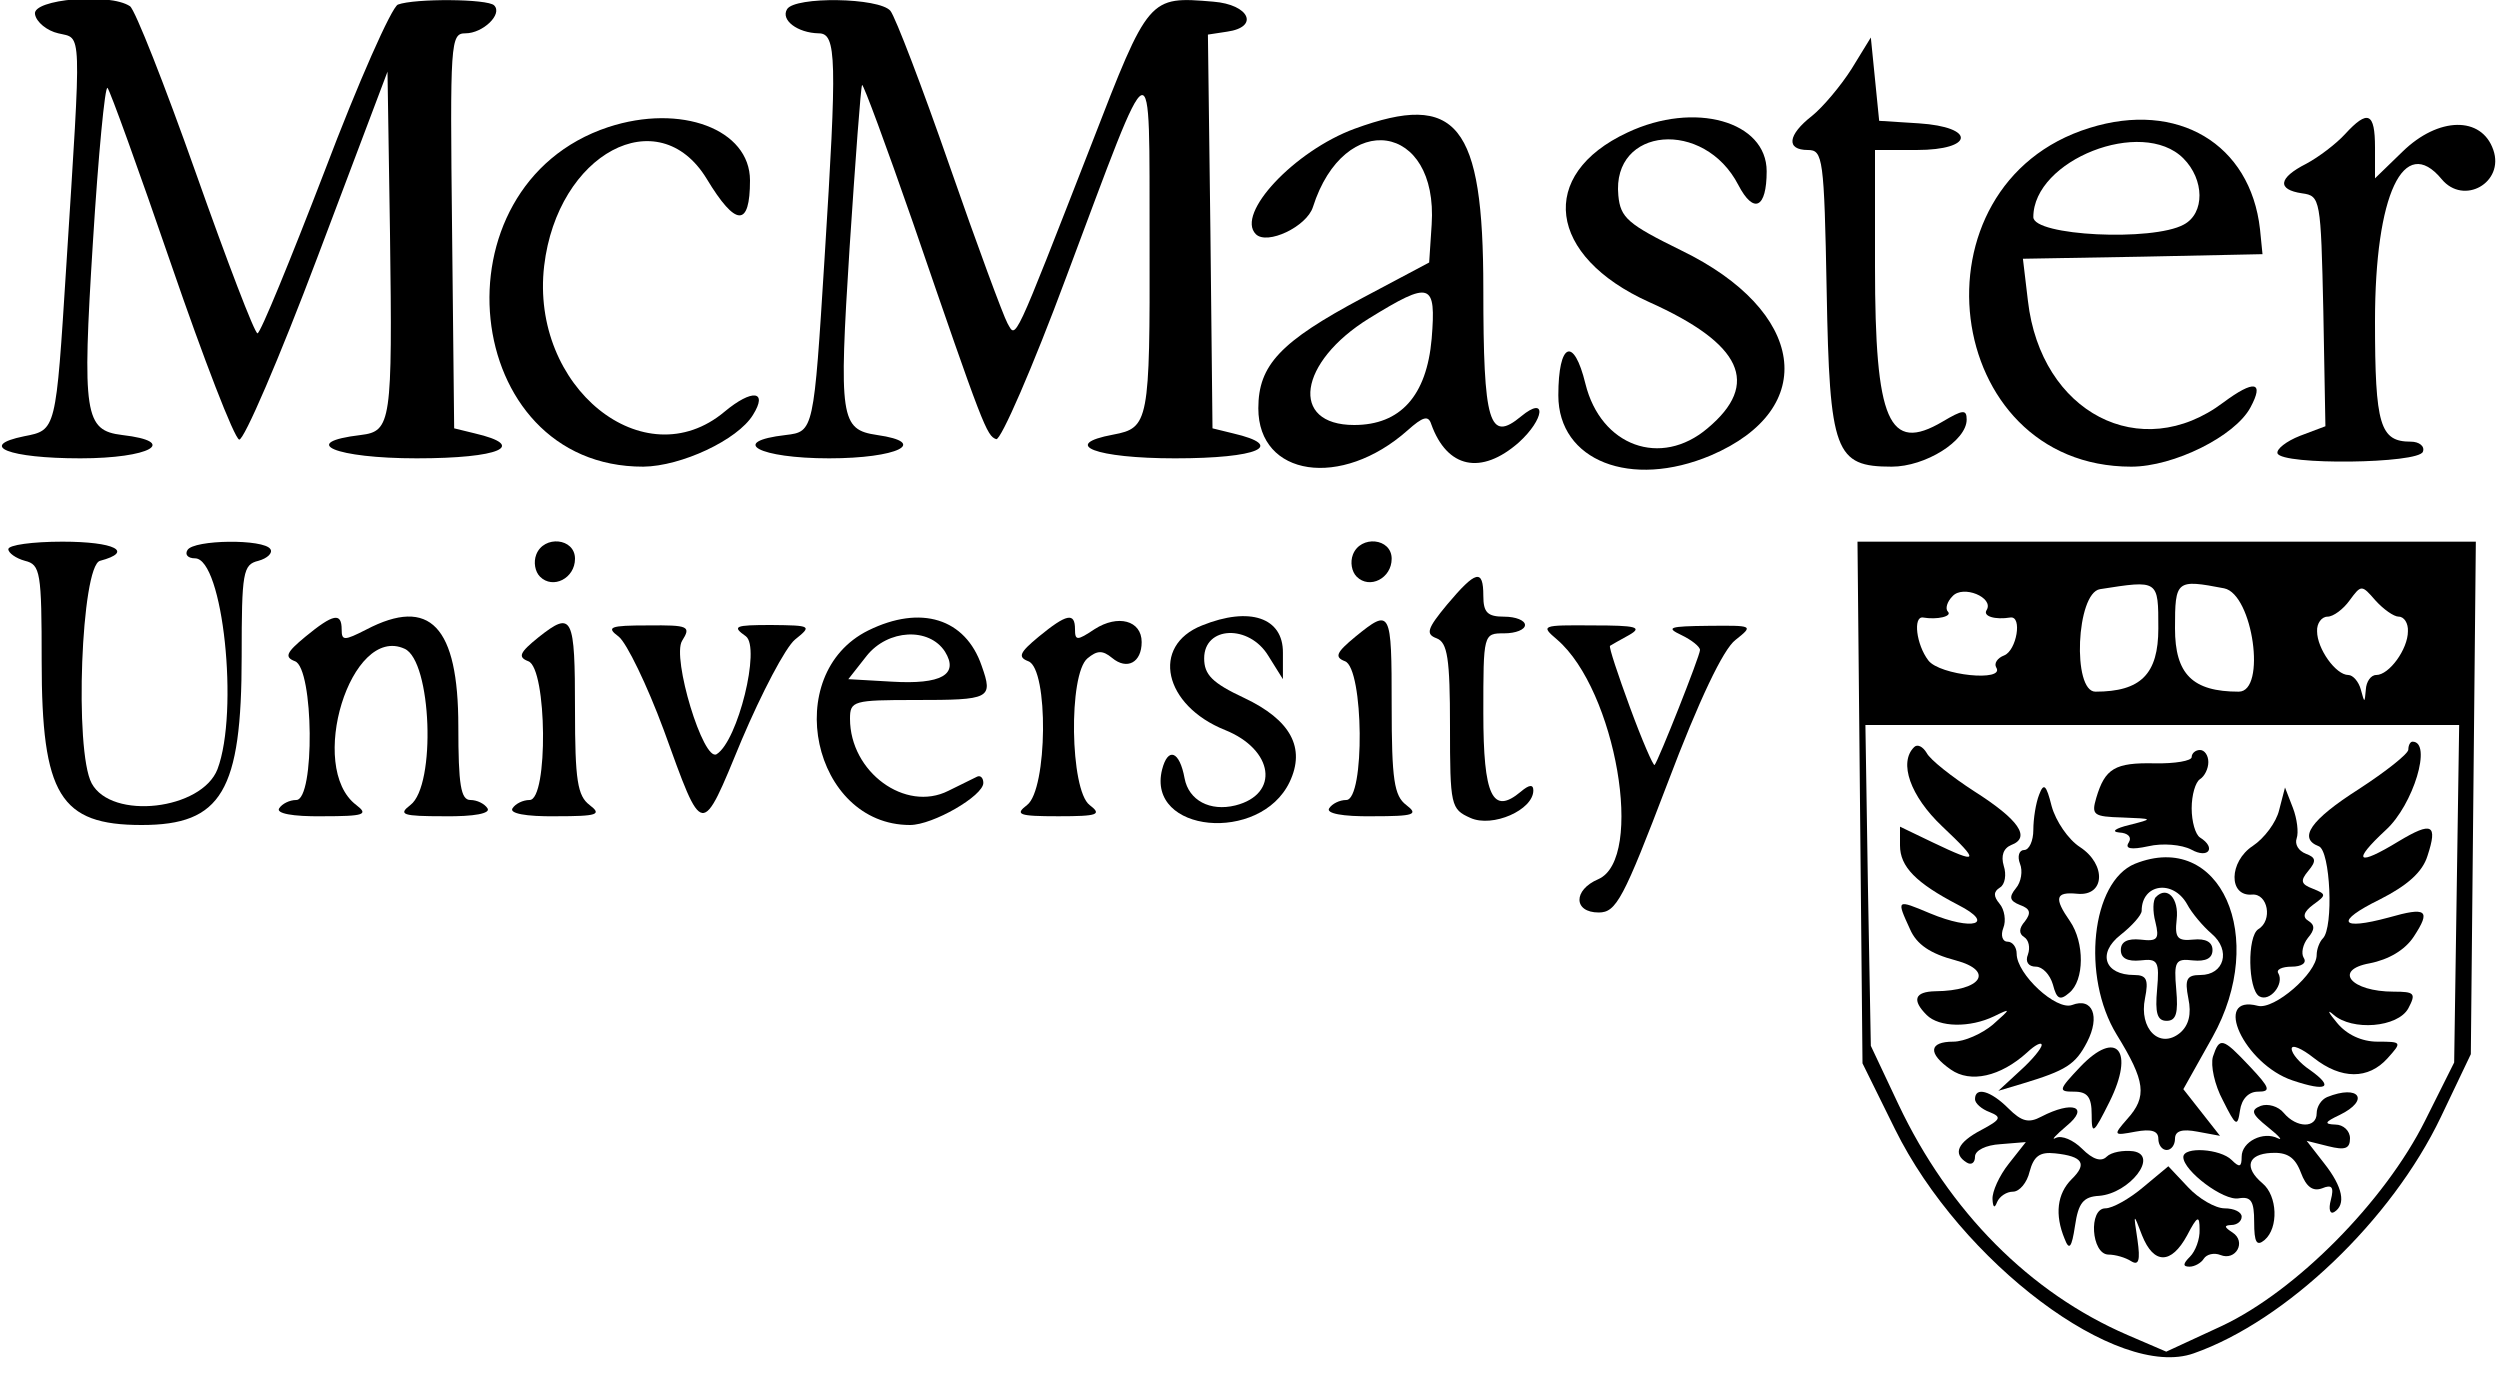 <?xml version="1.0" standalone="no"?>
<!DOCTYPE svg PUBLIC "-//W3C//DTD SVG 20010904//EN"
 "http://www.w3.org/TR/2001/REC-SVG-20010904/DTD/svg10.dtd">
<svg version="1.0" xmlns="http://www.w3.org/2000/svg"
 width="300pt" height="166pt" viewBox="0 0 300 166"
 preserveAspectRatio="xMidYMid meet">
<g transform="translate(0,166) scale(0.05,-0.05)"
fill="#000000" stroke="none">
<path d="M84 3286 c3 -19 29 -40 56 -46 57 -14 56 23 19 -560 -25 -395 -24
-392 -101 -407 -113 -23 -37 -53 135 -53 167 0 238 40 100 56 -90 11 -96 49
-70 463 13 210 29 376 35 370 6 -6 75 -197 153 -424 78 -227 151 -416 163
-420 11 -3 96 194 188 438 l168 445 6 -389 c6 -453 3 -474 -70 -483 -152 -18
-61 -56 134 -56 200 0 268 30 139 60 l-49 12 -5 474 c-5 454 -4 474 32 474 42
0 90 46 69 67 -15 16 -191 17 -231 2 -15 -6 -95 -186 -176 -400 -82 -213 -154
-389 -161 -389 -7 0 -73 173 -148 385 -75 212 -146 392 -158 400 -49 33 -235
17 -228 -19z"/>
<path d="M1889 3298 c-16 -26 25 -57 76 -58 43 0 44 -61 14 -539 -26 -416 -26
-417 -93 -425 -139 -16 -65 -56 104 -56 164 0 241 38 115 56 -88 13 -92 39
-66 449 14 212 27 388 30 391 3 3 58 -146 122 -330 169 -492 177 -512 200
-520 11 -3 87 171 168 389 214 571 199 565 200 82 1 -430 -2 -444 -87 -460
-129 -24 -42 -57 148 -57 200 0 268 30 139 60 l-49 12 -5 472 -6 473 46 7 c78
11 54 65 -33 72 -155 13 -155 13 -292 -341 -190 -487 -181 -468 -202 -431 -10
18 -73 188 -139 378 -66 190 -130 357 -142 372 -27 32 -229 35 -248 4z"/>
<path d="M4444 3155 c-26 -41 -69 -92 -95 -113 -59 -46 -63 -82 -10 -82 36 0
39 -19 45 -338 7 -388 20 -422 156 -422 81 0 180 62 180 113 0 25 -9 24 -58
-5 -129 -76 -162 0 -162 373 l0 279 100 0 c138 0 143 55 5 64 l-95 6 -10 100
-10 100 -46 -75z"/>
<path d="M1460 3015 c-426 -141 -356 -816 84 -815 91 1 226 64 263 124 37 59
-2 63 -68 8 -193 -162 -467 59 -433 350 32 270 274 399 390 209 70 -116 104
-117 104 -4 0 123 -166 185 -340 128z"/>
<path d="M3251 3011 c-144 -53 -286 -204 -237 -253 27 -27 122 18 137 65 75
236 301 203 285 -42 l-6 -91 -160 -85 c-197 -105 -250 -161 -250 -265 0 -164
199 -194 358 -53 37 33 50 37 57 15 38 -106 120 -123 210 -44 62 56 68 114 6
63 -77 -64 -91 -18 -91 306 0 396 -63 474 -309 384z m185 -504 c-12 -137 -75
-207 -186 -207 -156 0 -134 151 36 256 148 91 161 87 150 -49z"/>
<path d="M3906 3002 c-217 -101 -192 -297 52 -407 223 -100 268 -196 140 -303
-112 -95 -256 -43 -293 107 -28 115 -65 99 -65 -28 0 -157 174 -225 366 -144
262 112 228 347 -71 492 -128 63 -146 78 -151 132 -16 165 206 184 288 25 37
-71 68 -56 68 33 0 120 -173 169 -334 93z"/>
<path d="M5015 3013 c-439 -136 -356 -813 100 -813 102 0 249 73 286 142 34
63 9 67 -65 12 -198 -149 -438 -25 -469 244 l-12 101 287 5 288 6 -6 60 c-23
205 -198 309 -409 243z m225 -73 c51 -51 52 -132 1 -159 -75 -41 -361 -27
-361 18 0 137 261 240 360 141z"/>
<path d="M5628 2998 c-21 -23 -63 -55 -93 -71 -67 -34 -71 -62 -10 -71 44 -6
45 -13 51 -283 l5 -276 -61 -23 c-33 -13 -57 -32 -54 -42 10 -29 340 -25 349
4 5 13 -9 24 -29 24 -74 0 -86 39 -86 289 0 304 69 451 160 341 53 -64 151 -8
124 70 -28 82 -132 80 -218 -4 l-66 -64 0 74 c0 84 -17 92 -72 32z"/>
<path d="M20 2002 c0 -9 18 -22 40 -28 37 -9 40 -27 40 -241 0 -321 44 -393
240 -393 192 0 240 81 240 405 0 202 3 220 40 229 22 6 35 19 29 28 -15 25
-184 23 -199 -2 -7 -11 1 -20 18 -20 67 0 106 -368 54 -506 -38 -98 -254 -123
-302 -34 -42 78 -25 522 20 534 83 22 35 46 -90 46 -72 0 -130 -8 -130 -18z"/>
<path d="M1287 1989 c-7 -18 -3 -41 9 -53 31 -31 84 -4 84 43 0 50 -75 57 -93
10z"/>
<path d="M3247 1989 c-7 -18 -3 -41 9 -53 31 -31 84 -4 84 43 0 50 -75 57 -93
10z"/>
<path d="M4464 1394 l6 -626 78 -158 c158 -320 535 -603 717 -538 222 78 475
320 593 567 l72 151 6 615 6 615 -742 0 -742 0 6 -626z m304 462 c-10 -15 20
-24 57 -18 29 4 15 -79 -15 -91 -16 -6 -25 -19 -19 -29 22 -35 -136 -19 -163
17 -29 38 -37 106 -13 103 35 -6 71 3 60 14 -7 7 -2 24 11 37 25 28 100 -3 82
-33z m412 -44 c0 -110 -42 -152 -151 -152 -56 0 -46 237 11 246 141 22 140 23
140 -94z m158 96 c69 -14 102 -248 35 -248 -111 0 -153 42 -153 152 0 116 3
118 118 96z m419 -68 c13 0 23 -16 22 -35 0 -43 -45 -105 -76 -105 -13 0 -24
-16 -25 -35 -3 -33 -3 -33 -12 0 -5 19 -19 35 -30 35 -30 0 -75 63 -75 105 -1
19 11 35 25 35 14 0 38 18 53 39 28 38 29 38 62 0 19 -21 44 -39 56 -39z m139
-665 l-6 -405 -70 -140 c-97 -194 -309 -408 -487 -492 l-134 -62 -93 40 c-234
101 -428 296 -550 554 l-66 140 -7 385 -6 385 713 0 712 0 -6 -405z"/>
<path d="M4594 1527 c-38 -37 -9 -118 67 -190 92 -87 89 -92 -22 -39 l-79 38
0 -45 c0 -51 38 -90 140 -143 90 -46 35 -63 -68 -20 -81 34 -81 34 -48 -38 16
-37 49 -59 110 -75 93 -25 62 -73 -49 -74 -50 -1 -57 -21 -21 -57 30 -30 104
-31 162 -3 41 20 41 19 -3 -20 -26 -22 -69 -41 -95 -41 -59 0 -62 -28 -6 -67
47 -33 119 -17 183 41 19 18 35 26 35 18 0 -8 -23 -36 -52 -62 l-52 -48 57 17
c106 32 128 46 156 100 32 62 13 108 -36 89 -38 -14 -133 74 -133 123 0 16
-10 29 -22 29 -12 0 -17 15 -10 33 7 17 3 44 -9 58 -15 18 -15 29 1 39 12 7
16 31 9 52 -7 24 -1 42 18 50 48 18 18 61 -89 129 -54 35 -106 76 -114 92 -9
15 -22 22 -30 14z"/>
<path d="M5780 1521 c0 -10 -53 -52 -119 -95 -116 -74 -146 -118 -96 -137 28
-10 36 -195 10 -221 -8 -8 -15 -26 -15 -40 0 -44 -102 -132 -141 -122 -111 29
-33 -140 83 -179 83 -28 101 -17 42 25 -24 16 -44 39 -44 51 0 11 24 1 53 -22
66 -52 131 -52 177 -1 35 39 35 40 -24 40 -38 0 -74 17 -97 45 -21 25 -25 34
-9 20 45 -40 155 -31 180 15 19 36 15 40 -35 40 -103 0 -146 52 -58 68 46 9
85 32 106 64 42 64 31 72 -60 46 -118 -32 -130 -10 -22 43 67 34 103 66 115
105 25 76 11 83 -69 35 -100 -61 -114 -50 -31 27 66 60 112 212 64 212 -5 0
-10 -8 -10 -19z"/>
<path d="M5260 1503 c0 -9 -40 -16 -89 -15 -95 2 -119 -12 -140 -83 -12 -41
-7 -45 63 -47 75 -3 75 -3 16 -18 -33 -8 -44 -16 -24 -18 21 -1 31 -11 23 -24
-10 -15 5 -18 47 -9 34 8 80 4 103 -8 41 -23 61 4 21 29 -11 7 -20 38 -20 70
0 32 9 63 20 70 11 7 20 25 20 41 0 16 -9 29 -20 29 -11 0 -20 -8 -20 -17z"/>
<path d="M4894 1413 c-8 -20 -14 -58 -14 -85 0 -26 -10 -48 -22 -48 -12 0 -17
-15 -10 -33 7 -17 3 -44 -10 -59 -17 -21 -15 -30 10 -40 25 -9 27 -19 12 -39
-15 -17 -15 -30 -2 -38 11 -7 15 -25 9 -42 -7 -17 1 -29 19 -29 16 0 34 -19
41 -43 9 -35 17 -39 39 -20 37 30 37 121 2 172 -39 56 -35 71 17 66 67 -7 71
70 7 112 -28 18 -58 62 -68 98 -13 52 -19 57 -30 28z"/>
<path d="M5470 1376 c-7 -30 -36 -68 -63 -86 -58 -38 -59 -122 -2 -117 38 3
50 -62 15 -83 -27 -17 -25 -144 2 -161 25 -15 61 29 46 55 -6 9 9 16 32 16 24
0 37 9 29 21 -7 11 -2 33 10 48 17 20 17 31 1 41 -15 9 -11 22 12 39 32 23 31
25 -1 38 -29 11 -31 19 -11 43 20 24 18 32 -6 41 -18 7 -27 23 -22 37 5 14 1
47 -9 73 l-19 49 -14 -54z"/>
<path d="M5124 1247 c-105 -43 -129 -271 -44 -410 69 -112 74 -149 25 -203
-34 -39 -33 -40 20 -30 38 7 55 2 55 -17 0 -15 9 -27 20 -27 11 0 20 12 20 27
0 19 17 24 54 17 l54 -10 -44 56 -44 56 70 125 c134 240 19 498 -186 416z
m125 -97 c11 -21 38 -53 59 -71 47 -40 30 -99 -27 -99 -33 0 -38 -10 -29 -56
8 -38 1 -65 -20 -83 -49 -40 -99 10 -84 83 9 45 4 56 -26 56 -71 0 -89 52 -33
96 28 22 51 48 51 58 0 65 75 76 109 16z"/>
<path d="M5174 1167 c-7 -7 -8 -34 -1 -60 10 -41 5 -47 -36 -42 -31 3 -47 -5
-47 -25 0 -20 16 -28 47 -25 42 5 46 -2 40 -70 -5 -56 0 -75 23 -75 23 0 28
19 23 75 -6 68 -2 75 40 70 31 -3 47 5 47 25 0 19 -16 28 -46 25 -38 -4 -45 4
-40 48 6 51 -23 82 -50 54z"/>
<path d="M4993 760 c-53 -56 -54 -60 -15 -60 32 0 42 -13 42 -55 0 -50 4 -47
43 31 61 123 17 175 -70 84z"/>
<path d="M5311 784 c-6 -21 4 -68 24 -105 31 -62 35 -65 41 -24 4 28 21 45 43
45 32 0 29 9 -19 60 -66 70 -73 72 -89 24z"/>
<path d="M4740 682 c0 -10 16 -24 35 -31 30 -12 27 -18 -20 -43 -57 -30 -69
-57 -35 -78 11 -7 20 -1 20 14 0 15 26 28 61 30 l61 5 -41 -52 c-23 -29 -40
-67 -39 -85 1 -20 5 -23 11 -7 6 14 23 25 38 25 16 0 34 22 40 48 10 37 24 48
61 44 67 -7 78 -25 40 -62 -35 -35 -41 -85 -17 -143 11 -29 17 -22 25 31 8 55
20 70 58 72 73 6 144 97 82 107 -24 3 -53 -2 -64 -13 -13 -13 -33 -7 -59 19
-21 21 -49 33 -63 26 -13 -7 -1 6 26 29 56 46 14 61 -61 22 -30 -16 -47 -12
-79 20 -42 42 -80 53 -80 22z"/>
<path d="M5585 687 c-14 -6 -25 -23 -25 -39 0 -36 -48 -36 -79 1 -13 16 -38
23 -55 17 -25 -10 -23 -19 17 -51 26 -21 37 -33 24 -27 -35 18 -87 -8 -87 -44
0 -25 -5 -27 -24 -8 -27 27 -116 33 -116 7 0 -33 97 -106 133 -99 30 5 37 -7
37 -57 0 -49 6 -59 25 -43 34 29 31 106 -5 136 -45 38 -36 70 21 73 38 2 57
-10 71 -47 13 -35 29 -46 51 -38 24 10 29 3 21 -28 -6 -22 -2 -35 8 -29 29 18
21 60 -24 117 l-42 54 52 -13 c40 -10 52 -6 52 19 0 18 -16 33 -35 33 -28 1
-26 6 10 23 74 36 47 74 -30 43z"/>
<path d="M5144 471 c-33 -28 -74 -51 -91 -51 -41 0 -34 -110 7 -111 17 0 41
-7 55 -16 18 -11 22 2 15 51 -10 66 -10 66 11 11 28 -70 70 -70 108 0 25 48
30 49 30 14 1 -23 -10 -52 -23 -65 -17 -17 -18 -24 -1 -24 12 0 28 9 34 19 7
11 25 15 40 9 37 -15 63 32 29 54 -20 13 -21 17 -3 18 14 0 25 9 25 20 0 11
-18 20 -41 20 -22 0 -62 23 -88 51 l-47 50 -60 -50z"/>
<path d="M3473 1869 c-48 -58 -52 -71 -25 -81 26 -10 32 -48 32 -211 0 -191 2
-199 49 -220 53 -24 151 19 151 66 0 15 -10 14 -30 -3 -68 -57 -90 -11 -90
189 0 190 0 191 50 191 28 0 50 9 50 20 0 11 -22 20 -50 20 -40 0 -50 10 -50
50 0 66 -18 61 -87 -21z"/>
<path d="M733 1792 c-46 -38 -51 -49 -25 -59 45 -17 48 -333 3 -333 -16 0 -34
-9 -41 -20 -8 -12 31 -20 104 -19 101 0 111 4 81 27 -119 90 -13 434 116 375
65 -29 76 -328 14 -375 -30 -23 -20 -27 81 -27 73 -1 112 7 104 19 -7 11 -25
20 -41 20 -23 0 -29 36 -29 177 0 240 -68 312 -221 232 -53 -27 -59 -27 -59 0
0 42 -20 38 -87 -17z"/>
<path d="M1293 1791 c-46 -37 -51 -48 -25 -58 45 -17 48 -333 3 -333 -16 0
-34 -9 -41 -20 -8 -12 31 -20 104 -19 101 0 111 4 81 27 -29 22 -35 59 -35
228 0 226 -6 239 -87 175z"/>
<path d="M2084 1807 c-212 -105 -134 -467 100 -467 55 0 176 70 176 101 0 12
-7 19 -15 15 -8 -4 -39 -19 -69 -34 -103 -52 -236 45 -236 173 0 43 8 45 157
45 180 0 187 3 159 82 -39 114 -146 147 -272 85z m184 -51 c34 -55 -9 -79
-127 -72 l-105 6 44 56 c51 64 150 69 188 10z"/>
<path d="M2493 1792 c-46 -38 -51 -49 -25 -59 49 -18 46 -308 -3 -345 -30 -23
-21 -27 75 -27 96 0 105 4 75 27 -47 36 -51 314 -5 352 23 19 36 20 59 1 36
-30 71 -11 71 38 0 52 -57 67 -113 31 -42 -28 -47 -28 -47 0 0 41 -20 37 -87
-18z"/>
<path d="M2885 1819 c-124 -49 -92 -192 55 -251 117 -47 132 -154 25 -181 -61
-15 -112 12 -122 65 -12 66 -40 76 -54 21 -38 -152 235 -178 306 -30 39 82 3
149 -109 202 -77 36 -96 56 -96 95 0 78 108 82 154 6 l35 -56 0 63 c1 85 -80
112 -194 66z"/>
<path d="M3253 1792 c-46 -38 -51 -49 -25 -59 45 -17 48 -333 3 -333 -16 0
-34 -9 -41 -20 -8 -12 31 -20 104 -19 101 0 111 4 81 27 -29 22 -35 60 -35
239 0 230 -2 234 -87 165z"/>
<path d="M1485 1792 c19 -15 68 -116 108 -224 95 -262 89 -261 187 -24 48 113
105 222 128 241 41 33 40 34 -57 35 -88 0 -95 -3 -61 -27 36 -27 -19 -251 -70
-283 -32 -20 -108 232 -83 272 22 35 16 38 -82 37 -92 0 -101 -4 -70 -27z"/>
<path d="M3737 1785 c141 -121 211 -526 99 -575 -61 -26 -60 -80 1 -80 42 0
59 32 165 310 76 201 134 322 163 344 44 35 43 35 -65 34 -94 -1 -103 -4 -65
-22 25 -12 45 -28 45 -36 0 -14 -100 -266 -109 -276 -3 -3 -30 59 -59 138 -29
79 -51 145 -48 148 3 2 24 14 46 26 33 19 17 23 -87 23 -124 1 -126 0 -86 -34z"/>
</g>
</svg>
